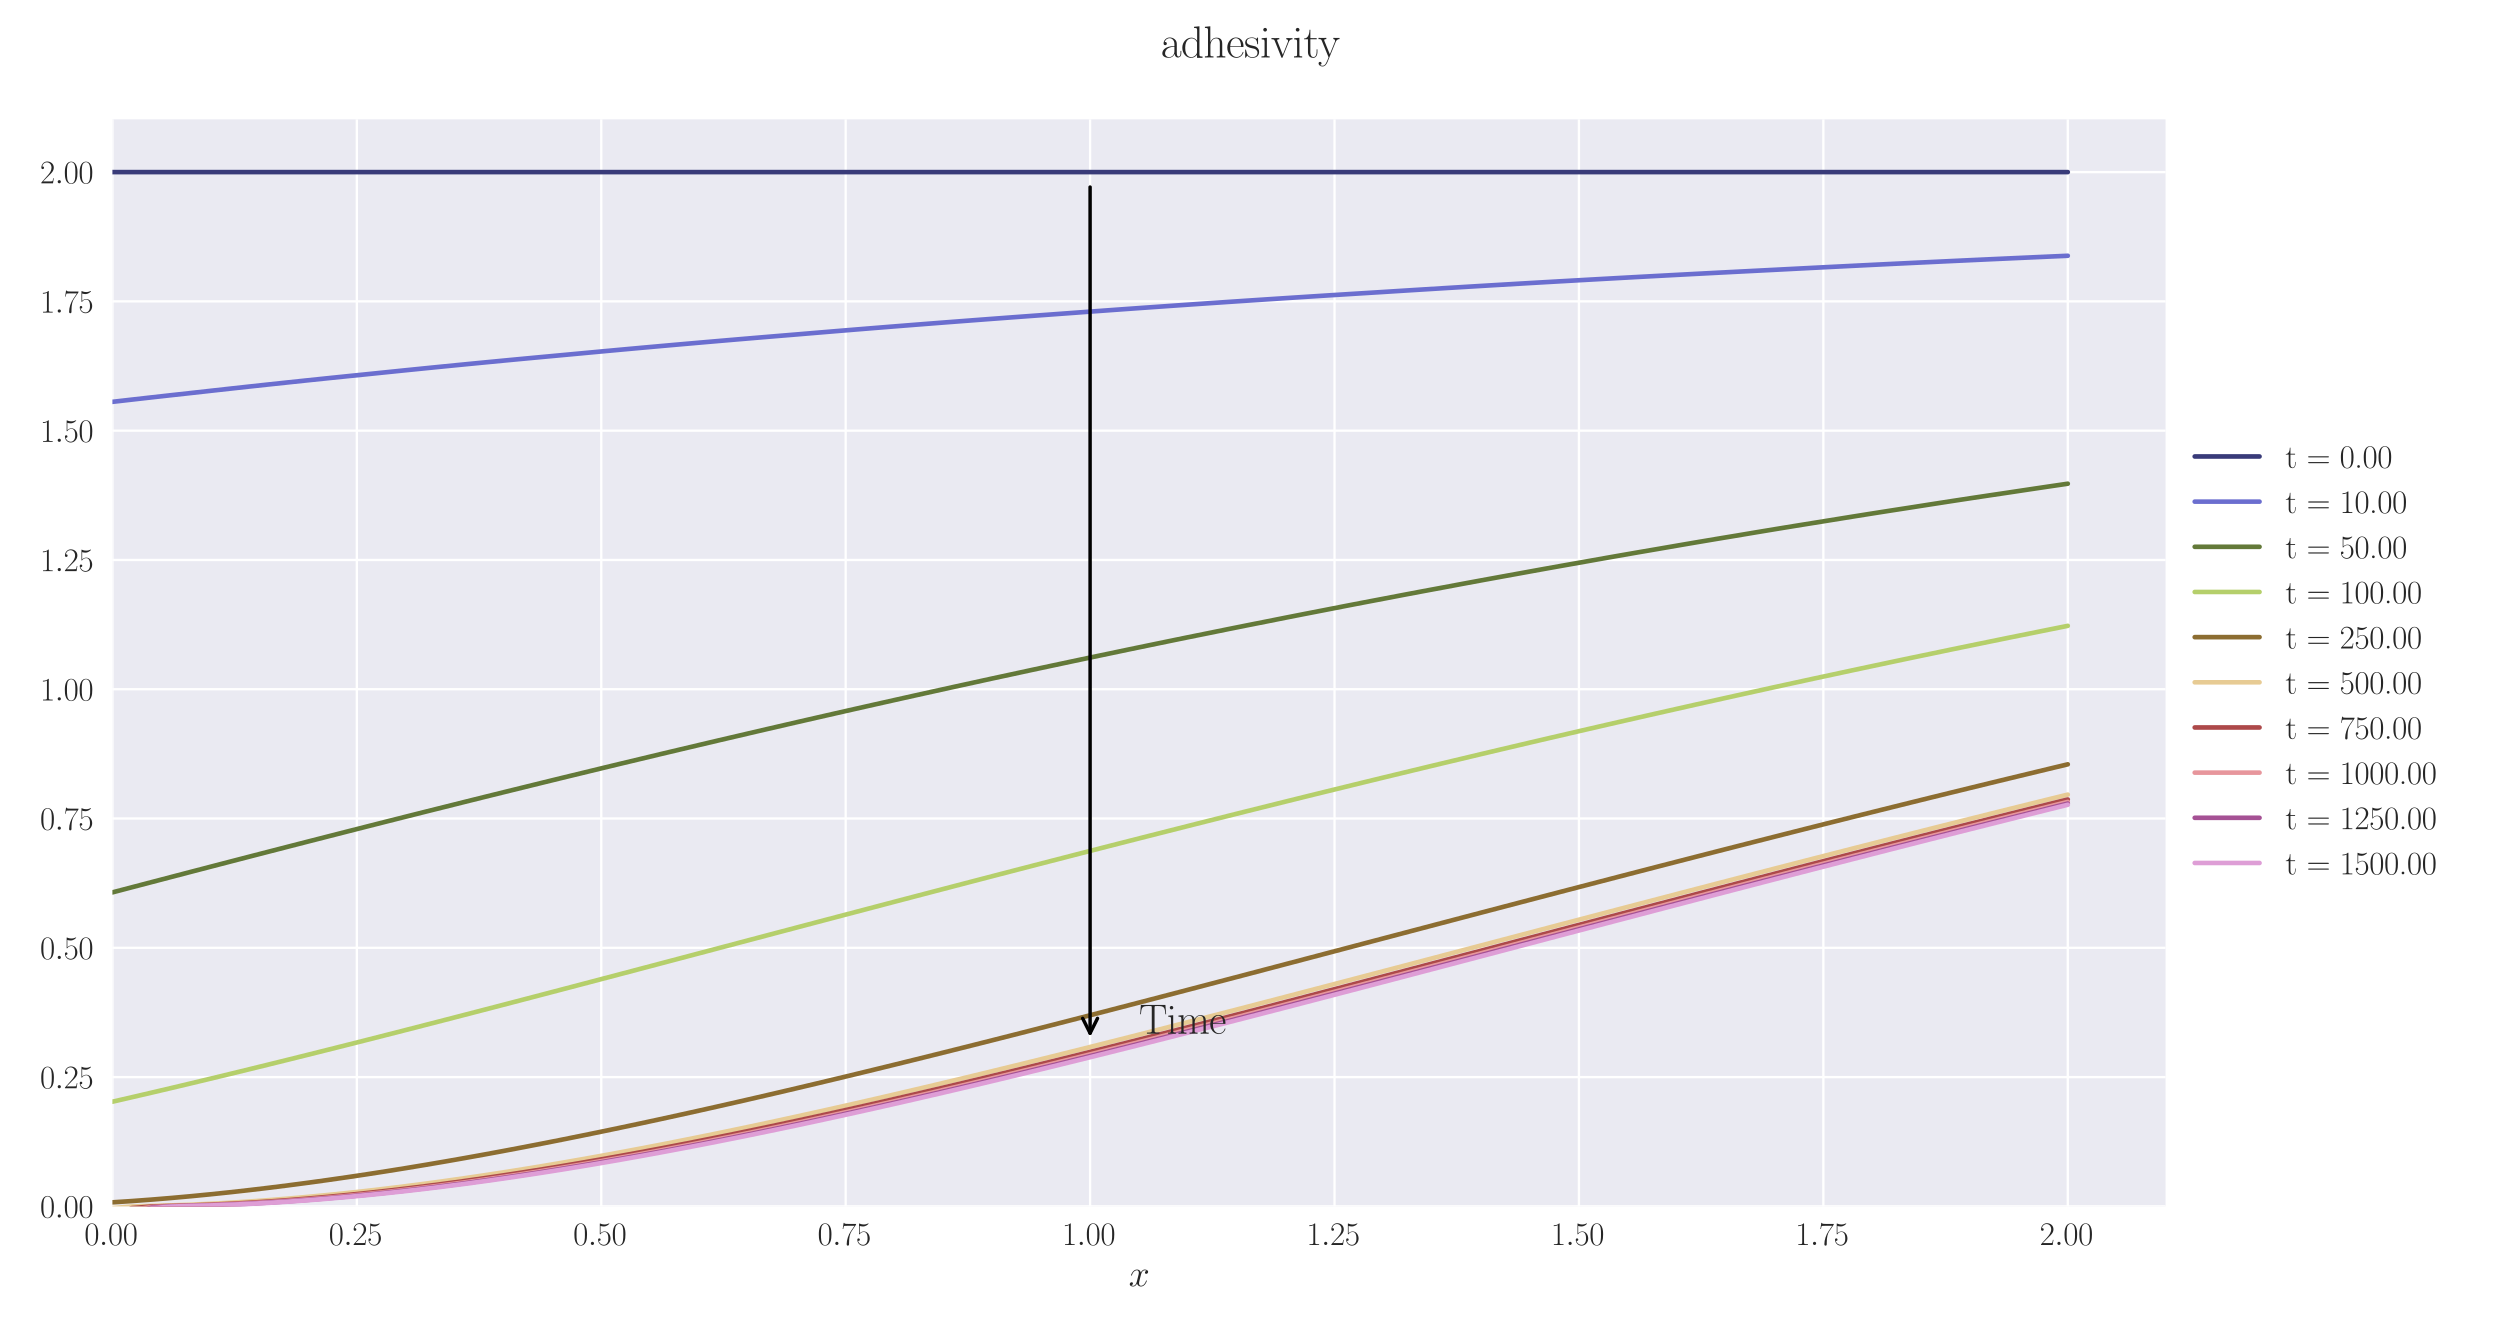 <?xml version="1.0" encoding="utf-8" standalone="no"?>
<!DOCTYPE svg PUBLIC "-//W3C//DTD SVG 1.1//EN"
  "http://www.w3.org/Graphics/SVG/1.1/DTD/svg11.dtd">
<svg xmlns:xlink="http://www.w3.org/1999/xlink" width="1080pt" height="576pt" viewBox="0 0 1080 576" xmlns="http://www.w3.org/2000/svg" version="1.1">
 <defs>
  <style type="text/css">*{stroke-linejoin: round; stroke-linecap: butt}</style>
 </defs>
 <g id="figure_1">
  <g id="patch_1">
   <path d="M 0 576 
L 1080 576 
L 1080 0 
L 0 0 
z
" style="fill: #ffffff"/>
  </g>
  <g id="axes_1">
   <g id="patch_2">
    <path d="M 48.559 521.153 
L 935.518 521.153 
L 935.518 51.564 
L 48.559 51.564 
z
" style="fill: #eaeaf2"/>
   </g>
   <g id="matplotlib.axis_1">
    <g id="xtick_1">
     <g id="line2d_1">
      <path d="M 48.559 521.153 
L 48.559 51.564 
" clip-path="url(#p14ef0ba09c)" style="fill: none; stroke: #ffffff; stroke-linecap: round"/>
     </g>
     <g id="line2d_2"/>
     <g id="text_1">
      <!-- $\mathdefault{0.00}$ -->
      <g style="fill: #262626" transform="translate(36.42 537.839) scale(0.14 -0.14)">
       <defs>
        <path id="CMR17-30" d="M 2688 2025 
C 2688 2416 2682 3080 2413 3591 
C 2176 4039 1798 4198 1466 4198 
C 1158 4198 768 4058 525 3597 
C 269 3118 243 2524 243 2025 
C 243 1661 250 1106 448 619 
C 723 -39 1216 -128 1466 -128 
C 1760 -128 2208 -7 2470 600 
C 2662 1042 2688 1559 2688 2025 
z
M 1466 -26 
C 1056 -26 813 325 723 812 
C 653 1188 653 1738 653 2096 
C 653 2588 653 2997 736 3387 
C 858 3929 1216 4096 1466 4096 
C 1728 4096 2067 3923 2189 3400 
C 2272 3036 2278 2607 2278 2096 
C 2278 1680 2278 1169 2202 792 
C 2067 95 1690 -26 1466 -26 
z
" transform="scale(0.016)"/>
        <path id="CMMI12-3a" d="M 1178 307 
C 1178 492 1024 619 870 619 
C 685 619 557 466 557 313 
C 557 128 710 0 864 0 
C 1050 0 1178 153 1178 307 
z
" transform="scale(0.016)"/>
       </defs>
       <use xlink:href="#CMR17-30" transform="scale(0.996)"/>
       <use xlink:href="#CMMI12-3a" transform="translate(45.69 0) scale(0.996)"/>
       <use xlink:href="#CMR17-30" transform="translate(72.788 0) scale(0.996)"/>
       <use xlink:href="#CMR17-30" transform="translate(118.478 0) scale(0.996)"/>
      </g>
     </g>
    </g>
    <g id="xtick_2">
     <g id="line2d_3">
      <path d="M 154.149 521.153 
L 154.149 51.564 
" clip-path="url(#p14ef0ba09c)" style="fill: none; stroke: #ffffff; stroke-linecap: round"/>
     </g>
     <g id="line2d_4"/>
     <g id="text_2">
      <!-- $\mathdefault{0.25}$ -->
      <g style="fill: #262626" transform="translate(142.01 537.839) scale(0.14 -0.14)">
       <defs>
        <path id="CMR17-32" d="M 2669 989 
L 2554 989 
C 2490 536 2438 459 2413 420 
C 2381 369 1920 369 1830 369 
L 602 369 
C 832 619 1280 1072 1824 1597 
C 2214 1967 2669 2402 2669 3035 
C 2669 3790 2067 4224 1395 4224 
C 691 4224 262 3604 262 3030 
C 262 2780 448 2748 525 2748 
C 589 2748 781 2787 781 3010 
C 781 3207 614 3264 525 3264 
C 486 3264 448 3258 422 3245 
C 544 3790 915 4058 1306 4058 
C 1862 4058 2227 3617 2227 3035 
C 2227 2479 1901 2000 1536 1584 
L 262 146 
L 262 0 
L 2515 0 
L 2669 989 
z
" transform="scale(0.016)"/>
        <path id="CMR17-35" d="M 730 3692 
C 794 3666 1056 3584 1325 3584 
C 1920 3584 2246 3911 2432 4100 
C 2432 4157 2432 4192 2394 4192 
C 2387 4192 2374 4192 2323 4163 
C 2099 4058 1837 3973 1517 3973 
C 1325 3973 1037 3999 723 4139 
C 653 4171 640 4171 634 4171 
C 602 4171 595 4164 595 4037 
L 595 2203 
C 595 2089 595 2057 659 2057 
C 691 2057 704 2070 736 2114 
C 941 2401 1222 2522 1542 2522 
C 1766 2522 2246 2382 2246 1289 
C 2246 1085 2246 715 2054 421 
C 1894 159 1645 25 1370 25 
C 947 25 518 320 403 814 
C 429 807 480 795 506 795 
C 589 795 749 840 749 1038 
C 749 1210 627 1280 506 1280 
C 358 1280 262 1190 262 1011 
C 262 454 704 -128 1382 -128 
C 2042 -128 2669 440 2669 1264 
C 2669 2030 2170 2624 1549 2624 
C 1222 2624 947 2503 730 2274 
L 730 3692 
z
" transform="scale(0.016)"/>
       </defs>
       <use xlink:href="#CMR17-30" transform="scale(0.996)"/>
       <use xlink:href="#CMMI12-3a" transform="translate(45.69 0) scale(0.996)"/>
       <use xlink:href="#CMR17-32" transform="translate(72.788 0) scale(0.996)"/>
       <use xlink:href="#CMR17-35" transform="translate(118.478 0) scale(0.996)"/>
      </g>
     </g>
    </g>
    <g id="xtick_3">
     <g id="line2d_5">
      <path d="M 259.74 521.153 
L 259.74 51.564 
" clip-path="url(#p14ef0ba09c)" style="fill: none; stroke: #ffffff; stroke-linecap: round"/>
     </g>
     <g id="line2d_6"/>
     <g id="text_3">
      <!-- $\mathdefault{0.50}$ -->
      <g style="fill: #262626" transform="translate(247.6 537.839) scale(0.14 -0.14)">
       <use xlink:href="#CMR17-30" transform="scale(0.996)"/>
       <use xlink:href="#CMMI12-3a" transform="translate(45.69 0) scale(0.996)"/>
       <use xlink:href="#CMR17-35" transform="translate(72.788 0) scale(0.996)"/>
       <use xlink:href="#CMR17-30" transform="translate(118.478 0) scale(0.996)"/>
      </g>
     </g>
    </g>
    <g id="xtick_4">
     <g id="line2d_7">
      <path d="M 365.33 521.153 
L 365.33 51.564 
" clip-path="url(#p14ef0ba09c)" style="fill: none; stroke: #ffffff; stroke-linecap: round"/>
     </g>
     <g id="line2d_8"/>
     <g id="text_4">
      <!-- $\mathdefault{0.75}$ -->
      <g style="fill: #262626" transform="translate(353.19 537.839) scale(0.14 -0.14)">
       <defs>
        <path id="CMR17-37" d="M 2886 3941 
L 2886 4081 
L 1382 4081 
C 634 4081 621 4165 595 4288 
L 480 4288 
L 294 3094 
L 410 3094 
C 429 3215 474 3540 550 3661 
C 589 3712 1062 3712 1171 3712 
L 2579 3712 
L 1869 2661 
C 1395 1954 1069 999 1069 165 
C 1069 89 1069 -128 1299 -128 
C 1530 -128 1530 89 1530 171 
L 1530 465 
C 1530 1508 1709 2196 2003 2636 
L 2886 3941 
z
" transform="scale(0.016)"/>
       </defs>
       <use xlink:href="#CMR17-30" transform="scale(0.996)"/>
       <use xlink:href="#CMMI12-3a" transform="translate(45.69 0) scale(0.996)"/>
       <use xlink:href="#CMR17-37" transform="translate(72.788 0) scale(0.996)"/>
       <use xlink:href="#CMR17-35" transform="translate(118.478 0) scale(0.996)"/>
      </g>
     </g>
    </g>
    <g id="xtick_5">
     <g id="line2d_9">
      <path d="M 470.92 521.153 
L 470.92 51.564 
" clip-path="url(#p14ef0ba09c)" style="fill: none; stroke: #ffffff; stroke-linecap: round"/>
     </g>
     <g id="line2d_10"/>
     <g id="text_5">
      <!-- $\mathdefault{1.00}$ -->
      <g style="fill: #262626" transform="translate(458.781 537.839) scale(0.14 -0.14)">
       <defs>
        <path id="CMR17-31" d="M 1702 4058 
C 1702 4192 1696 4192 1606 4192 
C 1357 3916 979 3827 621 3827 
C 602 3827 570 3827 563 3808 
C 557 3795 557 3782 557 3648 
C 755 3648 1088 3686 1344 3839 
L 1344 461 
C 1344 236 1331 160 781 160 
L 589 160 
L 589 0 
C 896 0 1216 0 1523 0 
C 1830 0 2150 0 2458 0 
L 2458 160 
L 2266 160 
C 1715 160 1702 230 1702 458 
L 1702 4058 
z
" transform="scale(0.016)"/>
       </defs>
       <use xlink:href="#CMR17-31" transform="scale(0.996)"/>
       <use xlink:href="#CMMI12-3a" transform="translate(45.69 0) scale(0.996)"/>
       <use xlink:href="#CMR17-30" transform="translate(72.788 0) scale(0.996)"/>
       <use xlink:href="#CMR17-30" transform="translate(118.478 0) scale(0.996)"/>
      </g>
     </g>
    </g>
    <g id="xtick_6">
     <g id="line2d_11">
      <path d="M 576.511 521.153 
L 576.511 51.564 
" clip-path="url(#p14ef0ba09c)" style="fill: none; stroke: #ffffff; stroke-linecap: round"/>
     </g>
     <g id="line2d_12"/>
     <g id="text_6">
      <!-- $\mathdefault{1.25}$ -->
      <g style="fill: #262626" transform="translate(564.371 537.839) scale(0.14 -0.14)">
       <use xlink:href="#CMR17-31" transform="scale(0.996)"/>
       <use xlink:href="#CMMI12-3a" transform="translate(45.69 0) scale(0.996)"/>
       <use xlink:href="#CMR17-32" transform="translate(72.788 0) scale(0.996)"/>
       <use xlink:href="#CMR17-35" transform="translate(118.478 0) scale(0.996)"/>
      </g>
     </g>
    </g>
    <g id="xtick_7">
     <g id="line2d_13">
      <path d="M 682.101 521.153 
L 682.101 51.564 
" clip-path="url(#p14ef0ba09c)" style="fill: none; stroke: #ffffff; stroke-linecap: round"/>
     </g>
     <g id="line2d_14"/>
     <g id="text_7">
      <!-- $\mathdefault{1.50}$ -->
      <g style="fill: #262626" transform="translate(669.961 537.839) scale(0.14 -0.14)">
       <use xlink:href="#CMR17-31" transform="scale(0.996)"/>
       <use xlink:href="#CMMI12-3a" transform="translate(45.69 0) scale(0.996)"/>
       <use xlink:href="#CMR17-35" transform="translate(72.788 0) scale(0.996)"/>
       <use xlink:href="#CMR17-30" transform="translate(118.478 0) scale(0.996)"/>
      </g>
     </g>
    </g>
    <g id="xtick_8">
     <g id="line2d_15">
      <path d="M 787.691 521.153 
L 787.691 51.564 
" clip-path="url(#p14ef0ba09c)" style="fill: none; stroke: #ffffff; stroke-linecap: round"/>
     </g>
     <g id="line2d_16"/>
     <g id="text_8">
      <!-- $\mathdefault{1.75}$ -->
      <g style="fill: #262626" transform="translate(775.552 537.839) scale(0.14 -0.14)">
       <use xlink:href="#CMR17-31" transform="scale(0.996)"/>
       <use xlink:href="#CMMI12-3a" transform="translate(45.69 0) scale(0.996)"/>
       <use xlink:href="#CMR17-37" transform="translate(72.788 0) scale(0.996)"/>
       <use xlink:href="#CMR17-35" transform="translate(118.478 0) scale(0.996)"/>
      </g>
     </g>
    </g>
    <g id="xtick_9">
     <g id="line2d_17">
      <path d="M 893.282 521.153 
L 893.282 51.564 
" clip-path="url(#p14ef0ba09c)" style="fill: none; stroke: #ffffff; stroke-linecap: round"/>
     </g>
     <g id="line2d_18"/>
     <g id="text_9">
      <!-- $\mathdefault{2.00}$ -->
      <g style="fill: #262626" transform="translate(881.142 537.839) scale(0.14 -0.14)">
       <use xlink:href="#CMR17-32" transform="scale(0.996)"/>
       <use xlink:href="#CMMI12-3a" transform="translate(45.69 0) scale(0.996)"/>
       <use xlink:href="#CMR17-30" transform="translate(72.788 0) scale(0.996)"/>
       <use xlink:href="#CMR17-30" transform="translate(118.478 0) scale(0.996)"/>
      </g>
     </g>
    </g>
    <g id="text_10">
     <!-- $x$ -->
     <g style="fill: #262626" transform="translate(487.604 555.621) scale(0.16 -0.16)">
      <defs>
       <path id="CMMI12-78" d="M 3034 2606 
C 2829 2567 2752 2414 2752 2293 
C 2752 2139 2874 2088 2963 2088 
C 3155 2088 3290 2254 3290 2427 
C 3290 2695 2982 2816 2714 2816 
C 2323 2816 2106 2433 2048 2312 
C 1901 2816 1504 2816 1389 2816 
C 736 2816 390 1980 390 1839 
C 390 1814 416 1782 461 1782 
C 512 1782 525 1820 538 1846 
C 755 2555 1184 2689 1370 2689 
C 1658 2689 1715 2420 1715 2267 
C 1715 2127 1677 1980 1600 1673 
L 1382 798 
C 1286 415 1101 64 762 64 
C 730 64 570 64 435 147 
C 666 192 717 383 717 460 
C 717 588 621 664 499 664 
C 346 664 179 530 179 326 
C 179 57 480 -64 755 -64 
C 1062 -64 1280 179 1414 441 
C 1517 64 1837 -64 2074 -64 
C 2726 -64 3072 773 3072 913 
C 3072 945 3046 971 3008 971 
C 2950 971 2944 939 2925 888 
C 2752 326 2381 64 2093 64 
C 1869 64 1747 230 1747 492 
C 1747 632 1773 734 1875 1156 
L 2099 2024 
C 2195 2408 2413 2689 2707 2689 
C 2720 2689 2899 2689 3034 2606 
z
" transform="scale(0.016)"/>
      </defs>
      <use xlink:href="#CMMI12-78" transform="scale(0.996)"/>
     </g>
    </g>
   </g>
   <g id="matplotlib.axis_2">
    <g id="ytick_1">
     <g id="line2d_19">
      <path d="M 48.559 521.153 
L 935.518 521.153 
" clip-path="url(#p14ef0ba09c)" style="fill: none; stroke: #ffffff; stroke-linecap: round"/>
     </g>
     <g id="line2d_20"/>
     <g id="text_11">
      <!-- $\mathdefault{0.00}$ -->
      <g style="fill: #262626" transform="translate(17.28 525.996) scale(0.14 -0.14)">
       <use xlink:href="#CMR17-30" transform="scale(0.996)"/>
       <use xlink:href="#CMMI12-3a" transform="translate(45.69 0) scale(0.996)"/>
       <use xlink:href="#CMR17-30" transform="translate(72.788 0) scale(0.996)"/>
       <use xlink:href="#CMR17-30" transform="translate(118.478 0) scale(0.996)"/>
      </g>
     </g>
    </g>
    <g id="ytick_2">
     <g id="line2d_21">
      <path d="M 48.559 465.302 
L 935.518 465.302 
" clip-path="url(#p14ef0ba09c)" style="fill: none; stroke: #ffffff; stroke-linecap: round"/>
     </g>
     <g id="line2d_22"/>
     <g id="text_12">
      <!-- $\mathdefault{0.25}$ -->
      <g style="fill: #262626" transform="translate(17.28 470.145) scale(0.14 -0.14)">
       <use xlink:href="#CMR17-30" transform="scale(0.996)"/>
       <use xlink:href="#CMMI12-3a" transform="translate(45.69 0) scale(0.996)"/>
       <use xlink:href="#CMR17-32" transform="translate(72.788 0) scale(0.996)"/>
       <use xlink:href="#CMR17-35" transform="translate(118.478 0) scale(0.996)"/>
      </g>
     </g>
    </g>
    <g id="ytick_3">
     <g id="line2d_23">
      <path d="M 48.559 409.451 
L 935.518 409.451 
" clip-path="url(#p14ef0ba09c)" style="fill: none; stroke: #ffffff; stroke-linecap: round"/>
     </g>
     <g id="line2d_24"/>
     <g id="text_13">
      <!-- $\mathdefault{0.50}$ -->
      <g style="fill: #262626" transform="translate(17.28 414.294) scale(0.14 -0.14)">
       <use xlink:href="#CMR17-30" transform="scale(0.996)"/>
       <use xlink:href="#CMMI12-3a" transform="translate(45.69 0) scale(0.996)"/>
       <use xlink:href="#CMR17-35" transform="translate(72.788 0) scale(0.996)"/>
       <use xlink:href="#CMR17-30" transform="translate(118.478 0) scale(0.996)"/>
      </g>
     </g>
    </g>
    <g id="ytick_4">
     <g id="line2d_25">
      <path d="M 48.559 353.6 
L 935.518 353.6 
" clip-path="url(#p14ef0ba09c)" style="fill: none; stroke: #ffffff; stroke-linecap: round"/>
     </g>
     <g id="line2d_26"/>
     <g id="text_14">
      <!-- $\mathdefault{0.75}$ -->
      <g style="fill: #262626" transform="translate(17.28 358.443) scale(0.14 -0.14)">
       <use xlink:href="#CMR17-30" transform="scale(0.996)"/>
       <use xlink:href="#CMMI12-3a" transform="translate(45.69 0) scale(0.996)"/>
       <use xlink:href="#CMR17-37" transform="translate(72.788 0) scale(0.996)"/>
       <use xlink:href="#CMR17-35" transform="translate(118.478 0) scale(0.996)"/>
      </g>
     </g>
    </g>
    <g id="ytick_5">
     <g id="line2d_27">
      <path d="M 48.559 297.749 
L 935.518 297.749 
" clip-path="url(#p14ef0ba09c)" style="fill: none; stroke: #ffffff; stroke-linecap: round"/>
     </g>
     <g id="line2d_28"/>
     <g id="text_15">
      <!-- $\mathdefault{1.00}$ -->
      <g style="fill: #262626" transform="translate(17.28 302.592) scale(0.14 -0.14)">
       <use xlink:href="#CMR17-31" transform="scale(0.996)"/>
       <use xlink:href="#CMMI12-3a" transform="translate(45.69 0) scale(0.996)"/>
       <use xlink:href="#CMR17-30" transform="translate(72.788 0) scale(0.996)"/>
       <use xlink:href="#CMR17-30" transform="translate(118.478 0) scale(0.996)"/>
      </g>
     </g>
    </g>
    <g id="ytick_6">
     <g id="line2d_29">
      <path d="M 48.559 241.898 
L 935.518 241.898 
" clip-path="url(#p14ef0ba09c)" style="fill: none; stroke: #ffffff; stroke-linecap: round"/>
     </g>
     <g id="line2d_30"/>
     <g id="text_16">
      <!-- $\mathdefault{1.25}$ -->
      <g style="fill: #262626" transform="translate(17.28 246.741) scale(0.14 -0.14)">
       <use xlink:href="#CMR17-31" transform="scale(0.996)"/>
       <use xlink:href="#CMMI12-3a" transform="translate(45.69 0) scale(0.996)"/>
       <use xlink:href="#CMR17-32" transform="translate(72.788 0) scale(0.996)"/>
       <use xlink:href="#CMR17-35" transform="translate(118.478 0) scale(0.996)"/>
      </g>
     </g>
    </g>
    <g id="ytick_7">
     <g id="line2d_31">
      <path d="M 48.559 186.047 
L 935.518 186.047 
" clip-path="url(#p14ef0ba09c)" style="fill: none; stroke: #ffffff; stroke-linecap: round"/>
     </g>
     <g id="line2d_32"/>
     <g id="text_17">
      <!-- $\mathdefault{1.50}$ -->
      <g style="fill: #262626" transform="translate(17.28 190.89) scale(0.14 -0.14)">
       <use xlink:href="#CMR17-31" transform="scale(0.996)"/>
       <use xlink:href="#CMMI12-3a" transform="translate(45.69 0) scale(0.996)"/>
       <use xlink:href="#CMR17-35" transform="translate(72.788 0) scale(0.996)"/>
       <use xlink:href="#CMR17-30" transform="translate(118.478 0) scale(0.996)"/>
      </g>
     </g>
    </g>
    <g id="ytick_8">
     <g id="line2d_33">
      <path d="M 48.559 130.196 
L 935.518 130.196 
" clip-path="url(#p14ef0ba09c)" style="fill: none; stroke: #ffffff; stroke-linecap: round"/>
     </g>
     <g id="line2d_34"/>
     <g id="text_18">
      <!-- $\mathdefault{1.75}$ -->
      <g style="fill: #262626" transform="translate(17.28 135.039) scale(0.14 -0.14)">
       <use xlink:href="#CMR17-31" transform="scale(0.996)"/>
       <use xlink:href="#CMMI12-3a" transform="translate(45.69 0) scale(0.996)"/>
       <use xlink:href="#CMR17-37" transform="translate(72.788 0) scale(0.996)"/>
       <use xlink:href="#CMR17-35" transform="translate(118.478 0) scale(0.996)"/>
      </g>
     </g>
    </g>
    <g id="ytick_9">
     <g id="line2d_35">
      <path d="M 48.559 74.345 
L 935.518 74.345 
" clip-path="url(#p14ef0ba09c)" style="fill: none; stroke: #ffffff; stroke-linecap: round"/>
     </g>
     <g id="line2d_36"/>
     <g id="text_19">
      <!-- $\mathdefault{2.00}$ -->
      <g style="fill: #262626" transform="translate(17.28 79.188) scale(0.14 -0.14)">
       <use xlink:href="#CMR17-32" transform="scale(0.996)"/>
       <use xlink:href="#CMMI12-3a" transform="translate(45.69 0) scale(0.996)"/>
       <use xlink:href="#CMR17-30" transform="translate(72.788 0) scale(0.996)"/>
       <use xlink:href="#CMR17-30" transform="translate(118.478 0) scale(0.996)"/>
      </g>
     </g>
    </g>
   </g>
   <g id="line2d_37">
    <path d="M 48.559 74.345 
L 57.006 74.345 
L 65.454 74.345 
L 73.901 74.345 
L 82.348 74.345 
L 90.795 74.345 
L 99.242 74.345 
L 107.69 74.345 
L 116.137 74.345 
L 124.584 74.345 
L 133.031 74.345 
L 141.479 74.345 
L 149.926 74.345 
L 158.373 74.345 
L 166.82 74.345 
L 175.267 74.345 
L 183.715 74.345 
L 192.162 74.345 
L 200.609 74.345 
L 209.056 74.345 
L 217.504 74.345 
L 225.951 74.345 
L 234.398 74.345 
L 242.845 74.345 
L 251.292 74.345 
L 259.74 74.345 
L 268.187 74.345 
L 276.634 74.345 
L 285.081 74.345 
L 293.529 74.345 
L 301.976 74.345 
L 310.423 74.345 
L 318.87 74.345 
L 327.317 74.345 
L 335.765 74.345 
L 344.212 74.345 
L 352.659 74.345 
L 361.106 74.345 
L 369.554 74.345 
L 378.001 74.345 
L 386.448 74.345 
L 394.895 74.345 
L 403.343 74.345 
L 411.79 74.345 
L 420.237 74.345 
L 428.684 74.345 
L 437.131 74.345 
L 445.579 74.345 
L 454.026 74.345 
L 462.473 74.345 
L 470.92 74.345 
L 479.368 74.345 
L 487.815 74.345 
L 496.262 74.345 
L 504.709 74.345 
L 513.156 74.345 
L 521.604 74.345 
L 530.051 74.345 
L 538.498 74.345 
L 546.945 74.345 
L 555.393 74.345 
L 563.84 74.345 
L 572.287 74.345 
L 580.734 74.345 
L 589.181 74.345 
L 597.629 74.345 
L 606.076 74.345 
L 614.523 74.345 
L 622.97 74.345 
L 631.418 74.345 
L 639.865 74.345 
L 648.312 74.345 
L 656.759 74.345 
L 665.206 74.345 
L 673.654 74.345 
L 682.101 74.345 
L 690.548 74.345 
L 698.995 74.345 
L 707.443 74.345 
L 715.89 74.345 
L 724.337 74.345 
L 732.784 74.345 
L 741.232 74.345 
L 749.679 74.345 
L 758.126 74.345 
L 766.573 74.345 
L 775.02 74.345 
L 783.468 74.345 
L 791.915 74.345 
L 800.362 74.345 
L 808.809 74.345 
L 817.257 74.345 
L 825.704 74.345 
L 834.151 74.345 
L 842.598 74.345 
L 851.045 74.345 
L 859.493 74.345 
L 867.94 74.345 
L 876.387 74.345 
L 884.834 74.345 
L 893.282 74.345 
" clip-path="url(#p14ef0ba09c)" style="fill: none; stroke: #393b79; stroke-width: 2; stroke-linecap: round"/>
   </g>
   <g id="line2d_38">
    <path d="M 48.559 173.596 
L 57.006 172.627 
L 65.454 171.671 
L 73.901 170.728 
L 82.348 169.797 
L 90.795 168.855 
L 99.242 167.916 
L 107.69 166.99 
L 116.137 166.076 
L 124.584 165.173 
L 133.031 164.282 
L 141.479 163.403 
L 149.926 162.535 
L 158.373 161.678 
L 166.82 160.81 
L 175.267 159.945 
L 183.715 159.092 
L 192.162 158.249 
L 200.609 157.417 
L 209.056 156.596 
L 217.504 155.785 
L 225.951 154.984 
L 234.398 154.194 
L 242.845 153.413 
L 251.292 152.625 
L 259.74 151.836 
L 268.187 151.058 
L 276.634 150.289 
L 285.081 149.53 
L 293.529 148.78 
L 301.976 148.039 
L 310.423 147.308 
L 318.87 146.586 
L 327.317 145.872 
L 335.765 145.167 
L 344.212 144.471 
L 352.659 143.759 
L 361.106 143.056 
L 369.554 142.361 
L 378.001 141.675 
L 386.448 140.997 
L 394.895 140.327 
L 403.343 139.665 
L 411.79 139.012 
L 420.237 138.366 
L 428.684 137.728 
L 437.131 137.098 
L 445.579 136.475 
L 454.026 135.86 
L 462.473 135.243 
L 470.92 134.62 
L 479.368 134.006 
L 487.815 133.398 
L 496.262 132.798 
L 504.709 132.205 
L 513.156 131.619 
L 521.604 131.04 
L 530.051 130.468 
L 538.498 129.902 
L 546.945 129.344 
L 555.393 128.792 
L 563.84 128.246 
L 572.287 127.707 
L 580.734 127.174 
L 589.181 126.648 
L 597.629 126.124 
L 606.076 125.59 
L 614.523 125.064 
L 622.97 124.543 
L 631.418 124.028 
L 639.865 123.52 
L 648.312 123.017 
L 656.759 122.52 
L 665.206 122.029 
L 673.654 121.544 
L 682.101 121.064 
L 690.548 120.59 
L 698.995 120.122 
L 707.443 119.658 
L 715.89 119.201 
L 724.337 118.748 
L 732.784 118.301 
L 741.232 117.859 
L 749.679 117.422 
L 758.126 116.99 
L 766.573 116.561 
L 775.02 116.123 
L 783.468 115.69 
L 791.915 115.262 
L 800.362 114.839 
L 808.809 114.421 
L 817.257 114.008 
L 825.704 113.599 
L 834.151 113.195 
L 842.598 112.796 
L 851.045 112.401 
L 859.493 112.01 
L 867.94 111.624 
L 876.387 111.243 
L 884.834 110.866 
L 893.282 110.493 
" clip-path="url(#p14ef0ba09c)" style="fill: none; stroke: #6b6ecf; stroke-width: 2; stroke-linecap: round"/>
   </g>
   <g id="line2d_39">
    <path d="M 48.559 385.513 
L 57.006 383.296 
L 65.454 381.083 
L 73.901 378.871 
L 82.348 376.665 
L 90.795 374.464 
L 99.242 372.269 
L 107.69 370.08 
L 116.137 367.898 
L 124.584 365.722 
L 133.031 363.554 
L 141.479 361.393 
L 149.926 359.235 
L 158.373 357.083 
L 166.82 354.94 
L 175.267 352.807 
L 183.715 350.683 
L 192.162 348.571 
L 200.609 346.456 
L 209.056 344.352 
L 217.504 342.262 
L 225.951 340.184 
L 234.398 338.102 
L 242.845 336.036 
L 251.292 333.986 
L 259.74 331.933 
L 268.187 329.894 
L 276.634 327.875 
L 285.081 325.846 
L 293.529 323.84 
L 301.976 321.843 
L 310.423 319.849 
L 318.87 317.881 
L 327.317 315.902 
L 335.765 313.95 
L 344.212 311.996 
L 352.659 310.063 
L 361.106 308.132 
L 369.554 306.218 
L 378.001 304.311 
L 386.448 302.418 
L 394.895 300.531 
L 403.343 298.662 
L 411.79 296.794 
L 420.237 294.952 
L 428.684 293.101 
L 437.131 291.284 
L 445.579 289.454 
L 454.026 287.652 
L 462.473 285.854 
L 470.92 284.066 
L 479.368 282.303 
L 487.815 280.528 
L 496.262 278.784 
L 504.709 277.041 
L 513.156 275.308 
L 521.604 273.605 
L 530.051 271.886 
L 538.498 270.191 
L 546.945 268.519 
L 555.393 266.833 
L 563.84 265.174 
L 572.287 263.535 
L 580.734 261.883 
L 589.181 260.258 
L 597.629 258.654 
L 606.076 257.035 
L 614.523 255.441 
L 622.97 253.872 
L 631.418 252.29 
L 639.865 250.725 
L 648.312 249.185 
L 656.759 247.65 
L 665.206 246.112 
L 673.654 244.598 
L 682.101 243.107 
L 690.548 241.603 
L 698.995 240.114 
L 707.443 238.647 
L 715.89 237.202 
L 724.337 235.737 
L 732.784 234.292 
L 741.232 232.869 
L 749.679 231.467 
L 758.126 230.047 
L 766.573 228.644 
L 775.02 227.261 
L 783.468 225.899 
L 791.915 224.533 
L 800.362 223.168 
L 808.809 221.823 
L 817.257 220.498 
L 825.704 219.191 
L 834.151 217.866 
L 842.598 216.556 
L 851.045 215.265 
L 859.493 213.992 
L 867.94 212.737 
L 876.387 211.461 
L 884.834 210.202 
L 893.282 208.96 
" clip-path="url(#p14ef0ba09c)" style="fill: none; stroke: #637939; stroke-width: 2; stroke-linecap: round"/>
   </g>
   <g id="line2d_40">
    <path d="M 48.559 475.942 
L 57.006 473.996 
L 65.454 472.03 
L 73.901 470.044 
L 82.348 468.038 
L 90.795 466.015 
L 99.242 463.974 
L 107.69 461.917 
L 116.137 459.843 
L 124.584 457.756 
L 133.031 455.654 
L 141.479 453.54 
L 149.926 451.414 
L 158.373 449.276 
L 166.82 447.127 
L 175.267 444.968 
L 183.715 442.8 
L 192.162 440.624 
L 200.609 438.439 
L 209.056 436.248 
L 217.504 434.051 
L 225.951 431.846 
L 234.398 429.636 
L 242.845 427.422 
L 251.292 425.204 
L 259.74 422.982 
L 268.187 420.757 
L 276.634 418.53 
L 285.081 416.302 
L 293.529 414.069 
L 301.976 411.837 
L 310.423 409.606 
L 318.87 407.371 
L 327.317 405.142 
L 335.765 402.906 
L 344.212 400.678 
L 352.659 398.447 
L 361.106 396.22 
L 369.554 393.998 
L 378.001 391.773 
L 386.448 389.553 
L 394.895 387.338 
L 403.343 385.128 
L 411.79 382.921 
L 420.237 380.715 
L 428.684 378.515 
L 437.131 376.321 
L 445.579 374.132 
L 454.026 371.948 
L 462.473 369.771 
L 470.92 367.599 
L 479.368 365.435 
L 487.815 363.278 
L 496.262 361.128 
L 504.709 358.985 
L 513.156 356.844 
L 521.604 354.711 
L 530.051 352.588 
L 538.498 350.474 
L 546.945 348.372 
L 555.393 346.271 
L 563.84 344.177 
L 572.287 342.096 
L 580.734 340.03 
L 589.181 337.959 
L 597.629 335.902 
L 606.076 333.862 
L 614.523 331.821 
L 622.97 329.791 
L 631.418 327.781 
L 639.865 325.765 
L 648.312 323.767 
L 656.759 321.781 
L 665.206 319.797 
L 673.654 317.838 
L 682.101 315.869 
L 690.548 313.926 
L 698.995 311.982 
L 707.443 310.058 
L 715.89 308.137 
L 724.337 306.232 
L 732.784 304.333 
L 741.232 302.45 
L 749.679 300.571 
L 758.126 298.711 
L 766.573 296.851 
L 775.02 295.018 
L 783.468 293.176 
L 791.915 291.366 
L 800.362 289.545 
L 808.809 287.75 
L 817.257 285.961 
L 825.704 284.18 
L 834.151 282.427 
L 842.598 280.659 
L 851.045 278.92 
L 859.493 277.188 
L 867.94 275.46 
L 876.387 273.762 
L 884.834 272.053 
L 893.282 270.363 
" clip-path="url(#p14ef0ba09c)" style="fill: none; stroke: #b5cf6b; stroke-width: 2; stroke-linecap: round"/>
   </g>
   <g id="line2d_41">
    <path d="M 48.559 519.408 
L 57.006 518.852 
L 65.454 518.227 
L 73.901 517.533 
L 82.348 516.773 
L 90.795 515.95 
L 99.242 515.065 
L 107.69 514.12 
L 116.137 513.118 
L 124.584 512.059 
L 133.031 510.946 
L 141.479 509.781 
L 149.926 508.566 
L 158.373 507.301 
L 166.82 505.989 
L 175.267 504.632 
L 183.715 503.23 
L 192.162 501.786 
L 200.609 500.302 
L 209.056 498.777 
L 217.504 497.215 
L 225.951 495.616 
L 234.398 493.982 
L 242.845 492.314 
L 251.292 490.614 
L 259.74 488.882 
L 268.187 487.121 
L 276.634 485.33 
L 285.081 483.512 
L 293.529 481.667 
L 301.976 479.797 
L 310.423 477.903 
L 318.87 475.986 
L 327.317 474.046 
L 335.765 472.085 
L 344.212 470.105 
L 352.659 468.105 
L 361.106 466.087 
L 369.554 464.052 
L 378.001 462 
L 386.448 459.933 
L 394.895 457.852 
L 403.343 455.756 
L 411.79 453.648 
L 420.237 451.527 
L 428.684 449.395 
L 437.131 447.253 
L 445.579 445.1 
L 454.026 442.939 
L 462.473 440.768 
L 470.92 438.59 
L 479.368 436.404 
L 487.815 434.213 
L 496.262 432.015 
L 504.709 429.811 
L 513.156 427.603 
L 521.604 425.39 
L 530.051 423.174 
L 538.498 420.956 
L 546.945 418.736 
L 555.393 416.51 
L 563.84 414.284 
L 572.287 412.059 
L 580.734 409.832 
L 589.181 407.604 
L 597.629 405.378 
L 606.076 403.15 
L 614.523 400.926 
L 622.97 398.703 
L 631.418 396.479 
L 639.865 394.261 
L 648.312 392.045 
L 656.759 389.829 
L 665.206 387.618 
L 673.654 385.412 
L 682.101 383.211 
L 690.548 381.014 
L 698.995 378.818 
L 707.443 376.628 
L 715.89 374.443 
L 724.337 372.265 
L 732.784 370.092 
L 741.232 367.926 
L 749.679 365.766 
L 758.126 363.613 
L 766.573 361.467 
L 775.02 359.323 
L 783.468 357.188 
L 791.915 355.061 
L 800.362 352.943 
L 808.809 350.835 
L 817.257 348.734 
L 825.704 346.635 
L 834.151 344.547 
L 842.598 342.472 
L 851.045 340.405 
L 859.493 338.339 
L 867.94 336.288 
L 876.387 334.252 
L 884.834 332.21 
L 893.282 330.187 
" clip-path="url(#p14ef0ba09c)" style="fill: none; stroke: #8c6d31; stroke-width: 2; stroke-linecap: round"/>
   </g>
   <g id="line2d_42">
    <path d="M 48.559 521.885 
L 57.006 521.203 
L 65.454 520.952 
L 73.901 520.727 
L 82.348 520.422 
L 90.795 520.039 
L 99.242 519.581 
L 107.69 519.05 
L 116.137 518.449 
L 124.584 517.778 
L 133.031 517.042 
L 141.479 516.24 
L 149.926 515.377 
L 158.373 514.453 
L 166.82 513.47 
L 175.267 512.431 
L 183.715 511.337 
L 192.162 510.191 
L 200.609 508.993 
L 209.056 507.745 
L 217.504 506.45 
L 225.951 505.109 
L 234.398 503.723 
L 242.845 502.295 
L 251.292 500.825 
L 259.74 499.315 
L 268.187 497.766 
L 276.634 496.181 
L 285.081 494.56 
L 293.529 492.904 
L 301.976 491.216 
L 310.423 489.495 
L 318.87 487.745 
L 327.317 485.965 
L 335.765 484.157 
L 344.212 482.323 
L 352.659 480.462 
L 361.106 478.577 
L 369.554 476.669 
L 378.001 474.738 
L 386.448 472.785 
L 394.895 470.813 
L 403.343 468.821 
L 411.79 466.81 
L 420.237 464.781 
L 428.684 462.736 
L 437.131 460.676 
L 445.579 458.6 
L 454.026 456.511 
L 462.473 454.407 
L 470.92 452.292 
L 479.368 450.165 
L 487.815 448.027 
L 496.262 445.879 
L 504.709 443.721 
L 513.156 441.555 
L 521.604 439.38 
L 530.051 437.198 
L 538.498 435.01 
L 546.945 432.814 
L 555.393 430.613 
L 563.84 428.408 
L 572.287 426.198 
L 580.734 423.984 
L 589.181 421.767 
L 597.629 419.547 
L 606.076 417.326 
L 614.523 415.103 
L 622.97 412.876 
L 631.418 410.651 
L 639.865 408.424 
L 648.312 406.198 
L 656.759 403.973 
L 665.206 401.748 
L 673.654 399.523 
L 682.101 397.305 
L 690.548 395.082 
L 698.995 392.865 
L 707.443 390.653 
L 715.89 388.442 
L 724.337 386.233 
L 732.784 384.028 
L 741.232 381.829 
L 749.679 379.635 
L 758.126 377.445 
L 766.573 375.261 
L 775.02 373.082 
L 783.468 370.908 
L 791.915 368.739 
L 800.362 366.576 
L 808.809 364.42 
L 817.257 362.27 
L 825.704 360.127 
L 834.151 357.992 
L 842.598 355.866 
L 851.045 353.749 
L 859.493 351.634 
L 867.94 349.526 
L 876.387 347.428 
L 884.834 345.343 
L 893.282 343.264 
" clip-path="url(#p14ef0ba09c)" style="fill: none; stroke: #e7cb94; stroke-width: 2; stroke-linecap: round"/>
   </g>
   <g id="line2d_43">
    <path d="M 48.559 523.8 
L 57.006 521.892 
L 65.454 521.205 
L 73.901 520.953 
L 82.348 520.729 
L 90.795 520.424 
L 99.242 520.042 
L 107.69 519.585 
L 116.137 519.054 
L 124.584 518.453 
L 133.031 517.783 
L 141.479 517.047 
L 149.926 516.246 
L 158.373 515.383 
L 166.82 514.459 
L 175.267 513.477 
L 183.715 512.439 
L 192.162 511.345 
L 200.609 510.199 
L 209.056 509.002 
L 217.504 507.755 
L 225.951 506.46 
L 234.398 505.12 
L 242.845 503.734 
L 251.292 502.306 
L 259.74 500.836 
L 268.187 499.327 
L 276.634 497.779 
L 285.081 496.194 
L 293.529 494.573 
L 301.976 492.918 
L 310.423 491.23 
L 318.87 489.51 
L 327.317 487.76 
L 335.765 485.98 
L 344.212 484.173 
L 352.659 482.338 
L 361.106 480.478 
L 369.554 478.594 
L 378.001 476.686 
L 386.448 474.755 
L 394.895 472.803 
L 403.343 470.83 
L 411.79 468.839 
L 420.237 466.828 
L 428.684 464.8 
L 437.131 462.755 
L 445.579 460.696 
L 454.026 458.619 
L 462.473 456.531 
L 470.92 454.427 
L 479.368 452.312 
L 487.815 450.185 
L 496.262 448.047 
L 504.709 445.899 
L 513.156 443.743 
L 521.604 441.576 
L 530.051 439.402 
L 538.498 437.22 
L 546.945 435.033 
L 555.393 432.836 
L 563.84 430.636 
L 572.287 428.43 
L 580.734 426.221 
L 589.181 424.007 
L 597.629 421.79 
L 606.076 419.57 
L 614.523 417.35 
L 622.97 415.126 
L 631.418 412.899 
L 639.865 410.675 
L 648.312 408.448 
L 656.759 406.222 
L 665.206 403.997 
L 673.654 401.772 
L 682.101 399.548 
L 690.548 397.33 
L 698.995 395.107 
L 707.443 392.89 
L 715.89 390.678 
L 724.337 388.467 
L 732.784 386.258 
L 741.232 384.054 
L 749.679 381.854 
L 758.126 379.66 
L 766.573 377.471 
L 775.02 375.287 
L 783.468 373.107 
L 791.915 370.933 
L 800.362 368.765 
L 808.809 366.602 
L 817.257 364.445 
L 825.704 362.295 
L 834.151 360.153 
L 842.598 358.018 
L 851.045 355.892 
L 859.493 353.776 
L 867.94 351.66 
L 876.387 349.552 
L 884.834 347.454 
L 893.282 345.369 
" clip-path="url(#p14ef0ba09c)" style="fill: none; stroke: #ad494a; stroke-width: 2; stroke-linecap: round"/>
   </g>
   <g id="line2d_44">
    <path d="M 48.559 525.822 
L 57.006 522.614 
L 65.454 521.466 
L 73.901 521.051 
L 82.348 520.852 
L 90.795 520.588 
L 99.242 520.244 
L 107.69 519.825 
L 116.137 519.331 
L 124.584 518.765 
L 133.031 518.13 
L 141.479 517.427 
L 149.926 516.658 
L 158.373 515.826 
L 166.82 514.933 
L 175.267 513.98 
L 183.715 512.97 
L 192.162 511.904 
L 200.609 510.784 
L 209.056 509.613 
L 217.504 508.391 
L 225.951 507.12 
L 234.398 505.802 
L 242.845 504.439 
L 251.292 503.033 
L 259.74 501.584 
L 268.187 500.094 
L 276.634 498.566 
L 285.081 496.999 
L 293.529 495.396 
L 301.976 493.758 
L 310.423 492.087 
L 318.87 490.383 
L 327.317 488.648 
L 335.765 486.883 
L 344.212 485.09 
L 352.659 483.269 
L 361.106 481.422 
L 369.554 479.549 
L 378.001 477.653 
L 386.448 475.734 
L 394.895 473.793 
L 403.343 471.83 
L 411.79 469.848 
L 420.237 467.847 
L 428.684 465.828 
L 437.131 463.791 
L 445.579 461.739 
L 454.026 459.671 
L 462.473 457.589 
L 470.92 455.493 
L 479.368 453.385 
L 487.815 451.263 
L 496.262 449.131 
L 504.709 446.989 
L 513.156 444.835 
L 521.604 442.673 
L 530.051 440.504 
L 538.498 438.325 
L 546.945 436.14 
L 555.393 433.949 
L 563.84 431.75 
L 572.287 429.547 
L 580.734 427.34 
L 589.181 425.128 
L 597.629 422.913 
L 606.076 420.695 
L 614.523 418.474 
L 622.97 416.254 
L 631.418 414.027 
L 639.865 411.801 
L 648.312 409.578 
L 656.759 407.349 
L 665.206 405.126 
L 673.654 402.898 
L 682.101 400.677 
L 690.548 398.452 
L 698.995 396.231 
L 707.443 394.017 
L 715.89 391.798 
L 724.337 389.584 
L 732.784 387.376 
L 741.232 385.173 
L 749.679 382.973 
L 758.126 380.774 
L 766.573 378.58 
L 775.02 376.392 
L 783.468 374.21 
L 791.915 372.033 
L 800.362 369.861 
L 808.809 367.697 
L 817.257 365.539 
L 825.704 363.387 
L 834.151 361.244 
L 842.598 359.105 
L 851.045 356.971 
L 859.493 354.844 
L 867.94 352.727 
L 876.387 350.62 
L 884.834 348.525 
L 893.282 346.427 
" clip-path="url(#p14ef0ba09c)" style="fill: none; stroke: #e7969c; stroke-width: 2; stroke-linecap: round"/>
   </g>
   <g id="line2d_45">
    <path d="M 48.559 527.883 
L 57.006 523.347 
L 65.454 521.729 
L 73.901 521.147 
L 82.348 520.922 
L 90.795 520.685 
L 99.242 520.368 
L 107.69 519.974 
L 116.137 519.504 
L 124.584 518.962 
L 133.031 518.35 
L 141.479 517.67 
L 149.926 516.923 
L 158.373 516.112 
L 166.82 515.239 
L 175.267 514.306 
L 183.715 513.315 
L 192.162 512.268 
L 200.609 511.166 
L 209.056 510.011 
L 217.504 508.806 
L 225.951 507.551 
L 234.398 506.249 
L 242.845 504.901 
L 251.292 503.509 
L 259.74 502.074 
L 268.187 500.598 
L 276.634 499.083 
L 285.081 497.529 
L 293.529 495.938 
L 301.976 494.312 
L 310.423 492.651 
L 318.87 490.958 
L 327.317 489.233 
L 335.765 487.479 
L 344.212 485.695 
L 352.659 483.883 
L 361.106 482.045 
L 369.554 480.181 
L 378.001 478.292 
L 386.448 476.381 
L 394.895 474.447 
L 403.343 472.491 
L 411.79 470.516 
L 420.237 468.521 
L 428.684 466.508 
L 437.131 464.478 
L 445.579 462.43 
L 454.026 460.367 
L 462.473 458.29 
L 470.92 456.198 
L 479.368 454.094 
L 487.815 451.977 
L 496.262 449.849 
L 504.709 447.71 
L 513.156 445.56 
L 521.604 443.4 
L 530.051 441.234 
L 538.498 439.058 
L 546.945 436.876 
L 555.393 434.685 
L 563.84 432.49 
L 572.287 430.289 
L 580.734 428.084 
L 589.181 425.874 
L 597.629 423.659 
L 606.076 421.442 
L 614.523 419.221 
L 622.97 416.999 
L 631.418 414.776 
L 639.865 412.551 
L 648.312 410.324 
L 656.759 408.101 
L 665.206 405.872 
L 673.654 403.65 
L 682.101 401.422 
L 690.548 399.201 
L 698.995 396.979 
L 707.443 394.759 
L 715.89 392.544 
L 724.337 390.332 
L 732.784 388.119 
L 741.232 385.912 
L 749.679 383.709 
L 758.126 381.512 
L 766.573 379.32 
L 775.02 377.132 
L 783.468 374.949 
L 791.915 372.77 
L 800.362 370.597 
L 808.809 368.43 
L 817.257 366.268 
L 825.704 364.112 
L 834.151 361.962 
L 842.598 359.82 
L 851.045 357.685 
L 859.493 355.559 
L 867.94 353.443 
L 876.387 351.335 
L 884.834 349.226 
L 893.282 347.128 
" clip-path="url(#p14ef0ba09c)" style="fill: none; stroke: #a55194; stroke-width: 2; stroke-linecap: round"/>
   </g>
   <g id="line2d_46">
    <path d="M 48.559 529.967 
L 57.006 524.086 
L 65.454 521.994 
L 73.901 521.243 
L 82.348 520.969 
L 90.795 520.752 
L 99.242 520.455 
L 107.69 520.079 
L 116.137 519.629 
L 124.584 519.105 
L 133.031 518.51 
L 141.479 517.846 
L 149.926 517.116 
L 158.373 516.321 
L 166.82 515.463 
L 175.267 514.545 
L 183.715 513.569 
L 192.162 512.535 
L 200.609 511.447 
L 209.056 510.305 
L 217.504 509.112 
L 225.951 507.87 
L 234.398 506.58 
L 242.845 505.243 
L 251.292 503.862 
L 259.74 502.438 
L 268.187 500.972 
L 276.634 499.466 
L 285.081 497.922 
L 293.529 496.34 
L 301.976 494.723 
L 310.423 493.071 
L 318.87 491.386 
L 327.317 489.669 
L 335.765 487.921 
L 344.212 486.145 
L 352.659 484.34 
L 361.106 482.508 
L 369.554 480.651 
L 378.001 478.769 
L 386.448 476.862 
L 394.895 474.934 
L 403.343 472.984 
L 411.79 471.013 
L 420.237 469.023 
L 428.684 467.015 
L 437.131 464.989 
L 445.579 462.946 
L 454.026 460.886 
L 462.473 458.812 
L 470.92 456.724 
L 479.368 454.624 
L 487.815 452.509 
L 496.262 450.383 
L 504.709 448.247 
L 513.156 446.1 
L 521.604 443.944 
L 530.051 441.778 
L 538.498 439.606 
L 546.945 437.423 
L 555.393 435.236 
L 563.84 433.043 
L 572.287 430.842 
L 580.734 428.637 
L 589.181 426.428 
L 597.629 424.215 
L 606.076 421.998 
L 614.523 419.78 
L 622.97 417.559 
L 631.418 415.334 
L 639.865 413.109 
L 648.312 410.886 
L 656.759 408.657 
L 665.206 406.433 
L 673.654 404.206 
L 682.101 401.983 
L 690.548 399.757 
L 698.995 397.538 
L 707.443 395.318 
L 715.89 393.099 
L 724.337 390.886 
L 732.784 388.679 
L 741.232 386.468 
L 749.679 384.263 
L 758.126 382.063 
L 766.573 379.868 
L 775.02 377.678 
L 783.468 375.493 
L 791.915 373.314 
L 800.362 371.139 
L 808.809 368.97 
L 817.257 366.807 
L 825.704 364.65 
L 834.151 362.501 
L 842.598 360.358 
L 851.045 358.223 
L 859.493 356.097 
L 867.94 353.978 
L 876.387 351.861 
L 884.834 349.753 
L 893.282 347.656 
" clip-path="url(#p14ef0ba09c)" style="fill: none; stroke: #de9ed6; stroke-width: 2; stroke-linecap: round"/>
   </g>
   <g id="patch_3">
    <path d="M 48.559 521.153 
L 48.559 51.564 
" style="fill: none"/>
   </g>
   <g id="patch_4">
    <path d="M 935.518 521.153 
L 935.518 51.564 
" style="fill: none"/>
   </g>
   <g id="patch_5">
    <path d="M 48.559 521.153 
L 935.518 521.153 
" style="fill: none"/>
   </g>
   <g id="patch_6">
    <path d="M 48.559 51.564 
L 935.518 51.564 
" style="fill: none"/>
   </g>
   <g id="patch_7">
    <path d="M 470.92 80.816 
Q 470.92 264.418 470.92 446.342 
" style="fill: none; stroke: #000000; stroke-width: 1.5; stroke-linecap: round"/>
    <path d="M 474.12 439.942 
L 470.92 446.342 
L 467.72 439.942 
" style="fill: none; stroke: #000000; stroke-width: 1.5; stroke-linecap: round"/>
   </g>
   <g id="text_20">
    <!-- Time -->
    <g style="fill: #262626" transform="translate(492.038 446.534) scale(0.18 -0.18)">
     <defs>
      <path id="CMR17-54" d="M 3981 4326 
L 288 4326 
L 179 2918 
L 294 2918 
C 378 3976 467 4160 1453 4160 
C 1568 4160 1754 4160 1805 4154 
C 1926 4135 1926 4058 1926 3912 
L 1926 459 
C 1926 230 1907 160 1376 160 
L 1197 160 
L 1197 0 
C 1504 0 1824 0 2138 0 
C 2451 0 2771 0 3078 0 
L 3078 160 
L 2899 160 
C 2368 160 2349 230 2349 459 
L 2349 3912 
C 2349 4052 2349 4129 2464 4154 
C 2515 4160 2701 4160 2816 4160 
C 3795 4160 3891 3976 3974 2918 
L 4090 2918 
L 3981 4326 
z
" transform="scale(0.016)"/>
      <path id="CMR17-69" d="M 992 3909 
C 992 4049 877 4170 730 4170 
C 589 4170 467 4056 467 3909 
C 467 3769 582 3648 730 3648 
C 870 3648 992 3763 992 3909 
z
M 243 2706 
L 243 2541 
C 602 2541 653 2502 653 2197 
L 653 427 
C 653 184 627 153 218 153 
L 218 -13 
C 371 0 646 0 806 0 
C 960 0 1222 0 1370 -13 
L 1370 153 
C 992 153 979 191 979 420 
L 979 2776 
L 243 2706 
z
" transform="scale(0.016)"/>
      <path id="CMR17-6d" d="M 4326 1933 
C 4326 2252 4269 2790 3507 2790 
C 3072 2790 2771 2496 2656 2151 
L 2650 2151 
C 2573 2676 2195 2790 1837 2790 
C 1331 2790 1069 2400 973 2144 
L 966 2144 
L 966 2790 
L 211 2720 
L 211 2554 
C 589 2554 646 2515 646 2208 
L 646 428 
C 646 184 621 153 211 153 
L 211 -13 
C 365 0 646 0 813 0 
C 979 0 1267 0 1421 -13 
L 1421 153 
C 1011 153 986 178 986 428 
L 986 1658 
C 986 2247 1344 2688 1792 2688 
C 2266 2688 2317 2266 2317 1958 
L 2317 428 
C 2317 184 2291 153 1882 153 
L 1882 -13 
C 2035 0 2317 0 2483 0 
C 2650 0 2938 0 3091 -13 
L 3091 153 
C 2682 153 2656 178 2656 428 
L 2656 1658 
C 2656 2247 3014 2688 3462 2688 
C 3936 2688 3987 2266 3987 1958 
L 3987 428 
C 3987 184 3962 153 3552 153 
L 3552 -13 
C 3706 0 3987 0 4154 0 
C 4320 0 4608 0 4762 -13 
L 4762 153 
C 4352 153 4326 178 4326 428 
L 4326 1933 
z
" transform="scale(0.016)"/>
      <path id="CMR17-65" d="M 2438 1472 
C 2464 1498 2464 1511 2464 1576 
C 2464 2238 2118 2816 1389 2816 
C 710 2816 173 2169 173 1383 
C 173 551 781 -64 1459 -64 
C 2176 -64 2458 607 2458 740 
C 2458 784 2419 784 2406 784 
C 2362 784 2355 771 2330 696 
C 2189 265 1837 51 1504 51 
C 1229 51 954 203 781 480 
C 582 803 582 1176 582 1472 
L 2438 1472 
z
M 589 1568 
C 634 2505 1126 2714 1382 2714 
C 1818 2714 2112 2297 2118 1568 
L 589 1568 
z
" transform="scale(0.016)"/>
     </defs>
     <use xlink:href="#CMR17-54" transform="scale(0.996)"/>
     <use xlink:href="#CMR17-69" transform="translate(66.51 0) scale(0.996)"/>
     <use xlink:href="#CMR17-6d" transform="translate(91.381 0) scale(0.996)"/>
     <use xlink:href="#CMR17-65" transform="translate(168.301 0) scale(0.996)"/>
    </g>
   </g>
   <g id="legend_1">
    <g id="line2d_47">
     <path d="M 948.118 197.198 
L 962.118 197.198 
L 976.118 197.198 
" style="fill: none; stroke: #393b79; stroke-width: 2; stroke-linecap: round"/>
    </g>
    <g id="text_21">
     <!-- t = 0.00 -->
     <g style="fill: #262626" transform="translate(987.318 202.098) scale(0.14 -0.14)">
      <defs>
       <path id="CMR17-74" d="M 966 2560 
L 1862 2560 
L 1862 2725 
L 966 2725 
L 966 3904 
L 851 3904 
C 838 3245 614 2668 70 2668 
L 70 2560 
L 627 2560 
L 627 771 
C 627 650 627 -64 1370 -64 
C 1747 -64 1965 306 1965 777 
L 1965 1140 
L 1850 1140 
L 1850 783 
C 1850 344 1677 51 1408 51 
C 1222 51 966 178 966 758 
L 966 2560 
z
" transform="scale(0.016)"/>
       <path id="CMR17-3d" d="M 4115 2017 
C 4211 2017 4307 2017 4307 2125 
C 4307 2240 4198 2240 4090 2240 
L 512 2240 
C 403 2240 294 2240 294 2125 
C 294 2017 390 2017 486 2017 
L 4115 2017 
z
M 4090 896 
C 4198 896 4307 896 4307 1011 
C 4307 1119 4211 1119 4115 1119 
L 486 1119 
C 390 1119 294 1119 294 1011 
C 294 896 403 896 512 896 
L 4090 896 
z
" transform="scale(0.016)"/>
       <path id="CMR17-2e" d="M 1062 261 
C 1062 420 934 522 800 522 
C 672 522 538 420 538 261 
C 538 102 666 0 800 0 
C 928 0 1062 102 1062 261 
z
" transform="scale(0.016)"/>
      </defs>
      <use xlink:href="#CMR17-74" transform="scale(0.996)"/>
      <use xlink:href="#CMR17-3d" transform="translate(65.357 0) scale(0.996)"/>
      <use xlink:href="#CMR17-30" transform="translate(167.147 0) scale(0.996)"/>
      <use xlink:href="#CMR17-2e" transform="translate(212.838 0) scale(0.996)"/>
      <use xlink:href="#CMR17-30" transform="translate(237.709 0) scale(0.996)"/>
      <use xlink:href="#CMR17-30" transform="translate(283.4 0) scale(0.996)"/>
     </g>
    </g>
    <g id="line2d_48">
     <path d="M 948.118 216.71 
L 962.118 216.71 
L 976.118 216.71 
" style="fill: none; stroke: #6b6ecf; stroke-width: 2; stroke-linecap: round"/>
    </g>
    <g id="text_22">
     <!-- t = 10.00 -->
     <g style="fill: #262626" transform="translate(987.318 221.61) scale(0.14 -0.14)">
      <use xlink:href="#CMR17-74" transform="scale(0.996)"/>
      <use xlink:href="#CMR17-3d" transform="translate(65.357 0) scale(0.996)"/>
      <use xlink:href="#CMR17-31" transform="translate(167.147 0) scale(0.996)"/>
      <use xlink:href="#CMR17-30" transform="translate(212.838 0) scale(0.996)"/>
      <use xlink:href="#CMR17-2e" transform="translate(258.528 0) scale(0.996)"/>
      <use xlink:href="#CMR17-30" transform="translate(283.4 0) scale(0.996)"/>
      <use xlink:href="#CMR17-30" transform="translate(329.09 0) scale(0.996)"/>
     </g>
    </g>
    <g id="line2d_49">
     <path d="M 948.118 236.222 
L 962.118 236.222 
L 976.118 236.222 
" style="fill: none; stroke: #637939; stroke-width: 2; stroke-linecap: round"/>
    </g>
    <g id="text_23">
     <!-- t = 50.00 -->
     <g style="fill: #262626" transform="translate(987.318 241.122) scale(0.14 -0.14)">
      <use xlink:href="#CMR17-74" transform="scale(0.996)"/>
      <use xlink:href="#CMR17-3d" transform="translate(65.357 0) scale(0.996)"/>
      <use xlink:href="#CMR17-35" transform="translate(167.147 0) scale(0.996)"/>
      <use xlink:href="#CMR17-30" transform="translate(212.838 0) scale(0.996)"/>
      <use xlink:href="#CMR17-2e" transform="translate(258.528 0) scale(0.996)"/>
      <use xlink:href="#CMR17-30" transform="translate(283.4 0) scale(0.996)"/>
      <use xlink:href="#CMR17-30" transform="translate(329.09 0) scale(0.996)"/>
     </g>
    </g>
    <g id="line2d_50">
     <path d="M 948.118 255.735 
L 962.118 255.735 
L 976.118 255.735 
" style="fill: none; stroke: #b5cf6b; stroke-width: 2; stroke-linecap: round"/>
    </g>
    <g id="text_24">
     <!-- t = 100.00 -->
     <g style="fill: #262626" transform="translate(987.318 260.635) scale(0.14 -0.14)">
      <use xlink:href="#CMR17-74" transform="scale(0.996)"/>
      <use xlink:href="#CMR17-3d" transform="translate(65.357 0) scale(0.996)"/>
      <use xlink:href="#CMR17-31" transform="translate(167.147 0) scale(0.996)"/>
      <use xlink:href="#CMR17-30" transform="translate(212.838 0) scale(0.996)"/>
      <use xlink:href="#CMR17-30" transform="translate(258.528 0) scale(0.996)"/>
      <use xlink:href="#CMR17-2e" transform="translate(304.219 0) scale(0.996)"/>
      <use xlink:href="#CMR17-30" transform="translate(329.09 0) scale(0.996)"/>
      <use xlink:href="#CMR17-30" transform="translate(374.78 0) scale(0.996)"/>
     </g>
    </g>
    <g id="line2d_51">
     <path d="M 948.118 275.247 
L 962.118 275.247 
L 976.118 275.247 
" style="fill: none; stroke: #8c6d31; stroke-width: 2; stroke-linecap: round"/>
    </g>
    <g id="text_25">
     <!-- t = 250.00 -->
     <g style="fill: #262626" transform="translate(987.318 280.147) scale(0.14 -0.14)">
      <use xlink:href="#CMR17-74" transform="scale(0.996)"/>
      <use xlink:href="#CMR17-3d" transform="translate(65.357 0) scale(0.996)"/>
      <use xlink:href="#CMR17-32" transform="translate(167.147 0) scale(0.996)"/>
      <use xlink:href="#CMR17-35" transform="translate(212.838 0) scale(0.996)"/>
      <use xlink:href="#CMR17-30" transform="translate(258.528 0) scale(0.996)"/>
      <use xlink:href="#CMR17-2e" transform="translate(304.219 0) scale(0.996)"/>
      <use xlink:href="#CMR17-30" transform="translate(329.09 0) scale(0.996)"/>
      <use xlink:href="#CMR17-30" transform="translate(374.78 0) scale(0.996)"/>
     </g>
    </g>
    <g id="line2d_52">
     <path d="M 948.118 294.759 
L 962.118 294.759 
L 976.118 294.759 
" style="fill: none; stroke: #e7cb94; stroke-width: 2; stroke-linecap: round"/>
    </g>
    <g id="text_26">
     <!-- t = 500.00 -->
     <g style="fill: #262626" transform="translate(987.318 299.659) scale(0.14 -0.14)">
      <use xlink:href="#CMR17-74" transform="scale(0.996)"/>
      <use xlink:href="#CMR17-3d" transform="translate(65.357 0) scale(0.996)"/>
      <use xlink:href="#CMR17-35" transform="translate(167.147 0) scale(0.996)"/>
      <use xlink:href="#CMR17-30" transform="translate(212.838 0) scale(0.996)"/>
      <use xlink:href="#CMR17-30" transform="translate(258.528 0) scale(0.996)"/>
      <use xlink:href="#CMR17-2e" transform="translate(304.219 0) scale(0.996)"/>
      <use xlink:href="#CMR17-30" transform="translate(329.09 0) scale(0.996)"/>
      <use xlink:href="#CMR17-30" transform="translate(374.78 0) scale(0.996)"/>
     </g>
    </g>
    <g id="line2d_53">
     <path d="M 948.118 314.271 
L 962.118 314.271 
L 976.118 314.271 
" style="fill: none; stroke: #ad494a; stroke-width: 2; stroke-linecap: round"/>
    </g>
    <g id="text_27">
     <!-- t = 750.00 -->
     <g style="fill: #262626" transform="translate(987.318 319.171) scale(0.14 -0.14)">
      <use xlink:href="#CMR17-74" transform="scale(0.996)"/>
      <use xlink:href="#CMR17-3d" transform="translate(65.357 0) scale(0.996)"/>
      <use xlink:href="#CMR17-37" transform="translate(167.147 0) scale(0.996)"/>
      <use xlink:href="#CMR17-35" transform="translate(212.838 0) scale(0.996)"/>
      <use xlink:href="#CMR17-30" transform="translate(258.528 0) scale(0.996)"/>
      <use xlink:href="#CMR17-2e" transform="translate(304.219 0) scale(0.996)"/>
      <use xlink:href="#CMR17-30" transform="translate(329.09 0) scale(0.996)"/>
      <use xlink:href="#CMR17-30" transform="translate(374.78 0) scale(0.996)"/>
     </g>
    </g>
    <g id="line2d_54">
     <path d="M 948.118 333.783 
L 962.118 333.783 
L 976.118 333.783 
" style="fill: none; stroke: #e7969c; stroke-width: 2; stroke-linecap: round"/>
    </g>
    <g id="text_28">
     <!-- t = 1000.00 -->
     <g style="fill: #262626" transform="translate(987.318 338.683) scale(0.14 -0.14)">
      <use xlink:href="#CMR17-74" transform="scale(0.996)"/>
      <use xlink:href="#CMR17-3d" transform="translate(65.357 0) scale(0.996)"/>
      <use xlink:href="#CMR17-31" transform="translate(167.147 0) scale(0.996)"/>
      <use xlink:href="#CMR17-30" transform="translate(212.838 0) scale(0.996)"/>
      <use xlink:href="#CMR17-30" transform="translate(258.528 0) scale(0.996)"/>
      <use xlink:href="#CMR17-30" transform="translate(304.219 0) scale(0.996)"/>
      <use xlink:href="#CMR17-2e" transform="translate(349.909 0) scale(0.996)"/>
      <use xlink:href="#CMR17-30" transform="translate(374.78 0) scale(0.996)"/>
      <use xlink:href="#CMR17-30" transform="translate(420.471 0) scale(0.996)"/>
     </g>
    </g>
    <g id="line2d_55">
     <path d="M 948.118 353.295 
L 962.118 353.295 
L 976.118 353.295 
" style="fill: none; stroke: #a55194; stroke-width: 2; stroke-linecap: round"/>
    </g>
    <g id="text_29">
     <!-- t = 1250.00 -->
     <g style="fill: #262626" transform="translate(987.318 358.195) scale(0.14 -0.14)">
      <use xlink:href="#CMR17-74" transform="scale(0.996)"/>
      <use xlink:href="#CMR17-3d" transform="translate(65.357 0) scale(0.996)"/>
      <use xlink:href="#CMR17-31" transform="translate(167.147 0) scale(0.996)"/>
      <use xlink:href="#CMR17-32" transform="translate(212.838 0) scale(0.996)"/>
      <use xlink:href="#CMR17-35" transform="translate(258.528 0) scale(0.996)"/>
      <use xlink:href="#CMR17-30" transform="translate(304.219 0) scale(0.996)"/>
      <use xlink:href="#CMR17-2e" transform="translate(349.909 0) scale(0.996)"/>
      <use xlink:href="#CMR17-30" transform="translate(374.78 0) scale(0.996)"/>
      <use xlink:href="#CMR17-30" transform="translate(420.471 0) scale(0.996)"/>
     </g>
    </g>
    <g id="line2d_56">
     <path d="M 948.118 372.807 
L 962.118 372.807 
L 976.118 372.807 
" style="fill: none; stroke: #de9ed6; stroke-width: 2; stroke-linecap: round"/>
    </g>
    <g id="text_30">
     <!-- t = 1500.00 -->
     <g style="fill: #262626" transform="translate(987.318 377.707) scale(0.14 -0.14)">
      <use xlink:href="#CMR17-74" transform="scale(0.996)"/>
      <use xlink:href="#CMR17-3d" transform="translate(65.357 0) scale(0.996)"/>
      <use xlink:href="#CMR17-31" transform="translate(167.147 0) scale(0.996)"/>
      <use xlink:href="#CMR17-35" transform="translate(212.838 0) scale(0.996)"/>
      <use xlink:href="#CMR17-30" transform="translate(258.528 0) scale(0.996)"/>
      <use xlink:href="#CMR17-30" transform="translate(304.219 0) scale(0.996)"/>
      <use xlink:href="#CMR17-2e" transform="translate(349.909 0) scale(0.996)"/>
      <use xlink:href="#CMR17-30" transform="translate(374.78 0) scale(0.996)"/>
      <use xlink:href="#CMR17-30" transform="translate(420.471 0) scale(0.996)"/>
     </g>
    </g>
   </g>
  </g>
  <g id="text_31">
   <!-- adhesivity -->
   <g style="fill: #262626" transform="translate(501.334 24.804) scale(0.192 -0.192)">
    <defs>
     <path id="CMR17-61" d="M 2304 1653 
C 2304 2072 2304 2294 2035 2543 
C 1798 2752 1523 2816 1306 2816 
C 800 2816 435 2407 435 1971 
C 435 1728 627 1728 666 1728 
C 749 1728 896 1778 896 1954 
C 896 2112 774 2181 666 2181 
C 640 2181 608 2174 589 2168 
C 723 2592 1069 2714 1293 2714 
C 1613 2714 1965 2429 1965 1885 
L 1965 1600 
C 1587 1600 1133 1549 774 1357 
C 371 1133 256 813 256 570 
C 256 77 832 -64 1171 -64 
C 1523 -64 1850 139 1990 511 
C 2003 233 2182 -18 2464 -18 
C 2598 -18 2938 70 2938 567 
L 2938 920 
L 2822 920 
L 2822 562 
C 2822 178 2650 128 2566 128 
C 2304 128 2304 458 2304 738 
L 2304 1653 
z
M 1965 870 
C 1965 317 1568 38 1216 38 
C 896 38 646 275 646 570 
C 646 761 730 1100 1101 1305 
C 1408 1478 1760 1504 1965 1504 
L 1965 870 
z
" transform="scale(0.016)"/>
     <path id="CMR17-64" d="M 1869 4326 
L 1869 4160 
C 2246 4160 2304 4122 2304 3820 
L 2304 2345 
C 2278 2377 2016 2790 1498 2790 
C 845 2790 211 2208 211 1364 
C 211 525 806 -64 1434 -64 
C 1978 -64 2259 337 2291 380 
L 2291 -63 
L 3066 -63 
L 3066 128 
C 2688 128 2630 166 2630 473 
L 2630 4396 
L 1869 4326 
z
M 2291 755 
C 2291 563 2176 390 2029 262 
C 1811 70 1594 38 1472 38 
C 1286 38 621 134 621 1356 
C 621 2612 1363 2688 1530 2688 
C 1824 2688 2061 2522 2208 2291 
C 2291 2157 2291 2138 2291 2023 
L 2291 755 
z
" transform="scale(0.016)"/>
     <path id="CMR17-68" d="M 2656 1933 
C 2656 2259 2592 2790 1837 2790 
C 1312 2790 1056 2368 979 2157 
L 973 2157 
L 973 4396 
L 211 4326 
L 211 4160 
C 589 4160 646 4122 646 3817 
L 646 426 
C 646 184 621 153 211 153 
L 211 -13 
C 365 0 646 0 813 0 
C 979 0 1267 0 1421 -13 
L 1421 153 
C 1011 153 986 178 986 428 
L 986 1658 
C 986 2247 1344 2688 1792 2688 
C 2266 2688 2317 2266 2317 1958 
L 2317 428 
C 2317 184 2291 153 1882 153 
L 1882 -13 
C 2035 0 2317 0 2483 0 
C 2650 0 2938 0 3091 -13 
L 3091 153 
C 2682 153 2656 178 2656 428 
L 2656 1933 
z
" transform="scale(0.016)"/>
     <path id="CMR17-73" d="M 1978 2697 
C 1978 2813 1971 2819 1933 2819 
C 1907 2819 1901 2813 1824 2717 
C 1805 2691 1747 2626 1728 2601 
C 1523 2819 1235 2819 1126 2819 
C 416 2819 160 2447 160 2076 
C 160 1498 813 1365 998 1325 
C 1402 1243 1542 1217 1677 1101 
C 1760 1025 1901 884 1901 654 
C 1901 384 1747 38 1158 38 
C 602 38 403 460 288 1021 
C 269 1110 269 1117 218 1117 
C 166 1117 160 1110 160 983 
L 160 63 
C 160 -51 166 -58 205 -58 
C 237 -58 243 -51 275 0 
C 314 57 410 211 448 276 
C 576 103 800 -64 1158 -64 
C 1792 -64 2131 283 2131 784 
C 2131 1112 1958 1285 1875 1362 
C 1683 1561 1459 1606 1190 1657 
C 838 1735 390 1825 390 2217 
C 390 2383 480 2737 1126 2737 
C 1811 2737 1850 2094 1862 1888 
C 1869 1856 1901 1849 1920 1849 
C 1978 1849 1978 1869 1978 1978 
L 1978 2697 
z
" transform="scale(0.016)"/>
     <path id="CMR17-76" d="M 2502 2163 
C 2560 2304 2662 2560 3034 2560 
L 3034 2726 
C 2912 2726 2752 2726 2630 2726 
C 2496 2726 2285 2726 2157 2732 
L 2157 2566 
C 2317 2553 2406 2477 2406 2311 
C 2406 2253 2406 2240 2368 2151 
L 1664 377 
L 902 2286 
C 864 2369 864 2381 864 2407 
C 864 2560 1075 2560 1171 2560 
L 1171 2732 
C 1018 2726 736 2726 576 2726 
C 403 2726 205 2726 64 2732 
L 64 2560 
C 307 2560 442 2560 518 2362 
L 1446 44 
C 1485 -51 1491 -64 1549 -64 
C 1606 -64 1613 -51 1651 44 
L 2502 2163 
z
" transform="scale(0.016)"/>
     <path id="CMR17-79" d="M 2496 2197 
C 2656 2586 2944 2586 3034 2586 
L 3034 2752 
C 2912 2752 2752 2752 2630 2752 
C 2496 2752 2285 2752 2157 2758 
L 2157 2592 
C 2400 2573 2406 2394 2406 2343 
C 2406 2280 2394 2248 2362 2171 
L 1664 449 
L 902 2306 
C 870 2382 870 2426 870 2433 
C 870 2573 1018 2586 1171 2586 
L 1171 2758 
C 1018 2752 742 2752 582 2752 
C 410 2752 205 2752 64 2758 
L 64 2586 
C 410 2586 448 2554 531 2350 
L 1485 15 
C 1197 -738 1030 -1178 627 -1178 
C 557 -1178 397 -1159 282 -1044 
C 429 -1031 493 -942 493 -833 
C 493 -725 416 -629 288 -629 
C 147 -629 77 -725 77 -840 
C 77 -1095 339 -1280 627 -1280 
C 998 -1280 1229 -922 1357 -604 
L 2496 2197 
z
" transform="scale(0.016)"/>
    </defs>
    <use xlink:href="#CMR17-61" transform="scale(0.996)"/>
    <use xlink:href="#CMR17-64" transform="translate(45.69 0) scale(0.996)"/>
    <use xlink:href="#CMR17-68" transform="translate(96.586 0) scale(0.996)"/>
    <use xlink:href="#CMR17-65" transform="translate(147.481 0) scale(0.996)"/>
    <use xlink:href="#CMR17-73" transform="translate(187.967 0) scale(0.996)"/>
    <use xlink:href="#CMR17-69" transform="translate(223.768 0) scale(0.996)"/>
    <use xlink:href="#CMR17-76" transform="translate(248.639 0) scale(0.996)"/>
    <use xlink:href="#CMR17-69" transform="translate(296.932 0) scale(0.996)"/>
    <use xlink:href="#CMR17-74" transform="translate(321.803 0) scale(0.996)"/>
    <use xlink:href="#CMR17-79" transform="translate(354.482 0) scale(0.996)"/>
   </g>
  </g>
 </g>
 <defs>
  <clipPath id="p14ef0ba09c">
   <rect x="48.559" y="51.564" width="886.959" height="469.589"/>
  </clipPath>
 </defs>
</svg>
